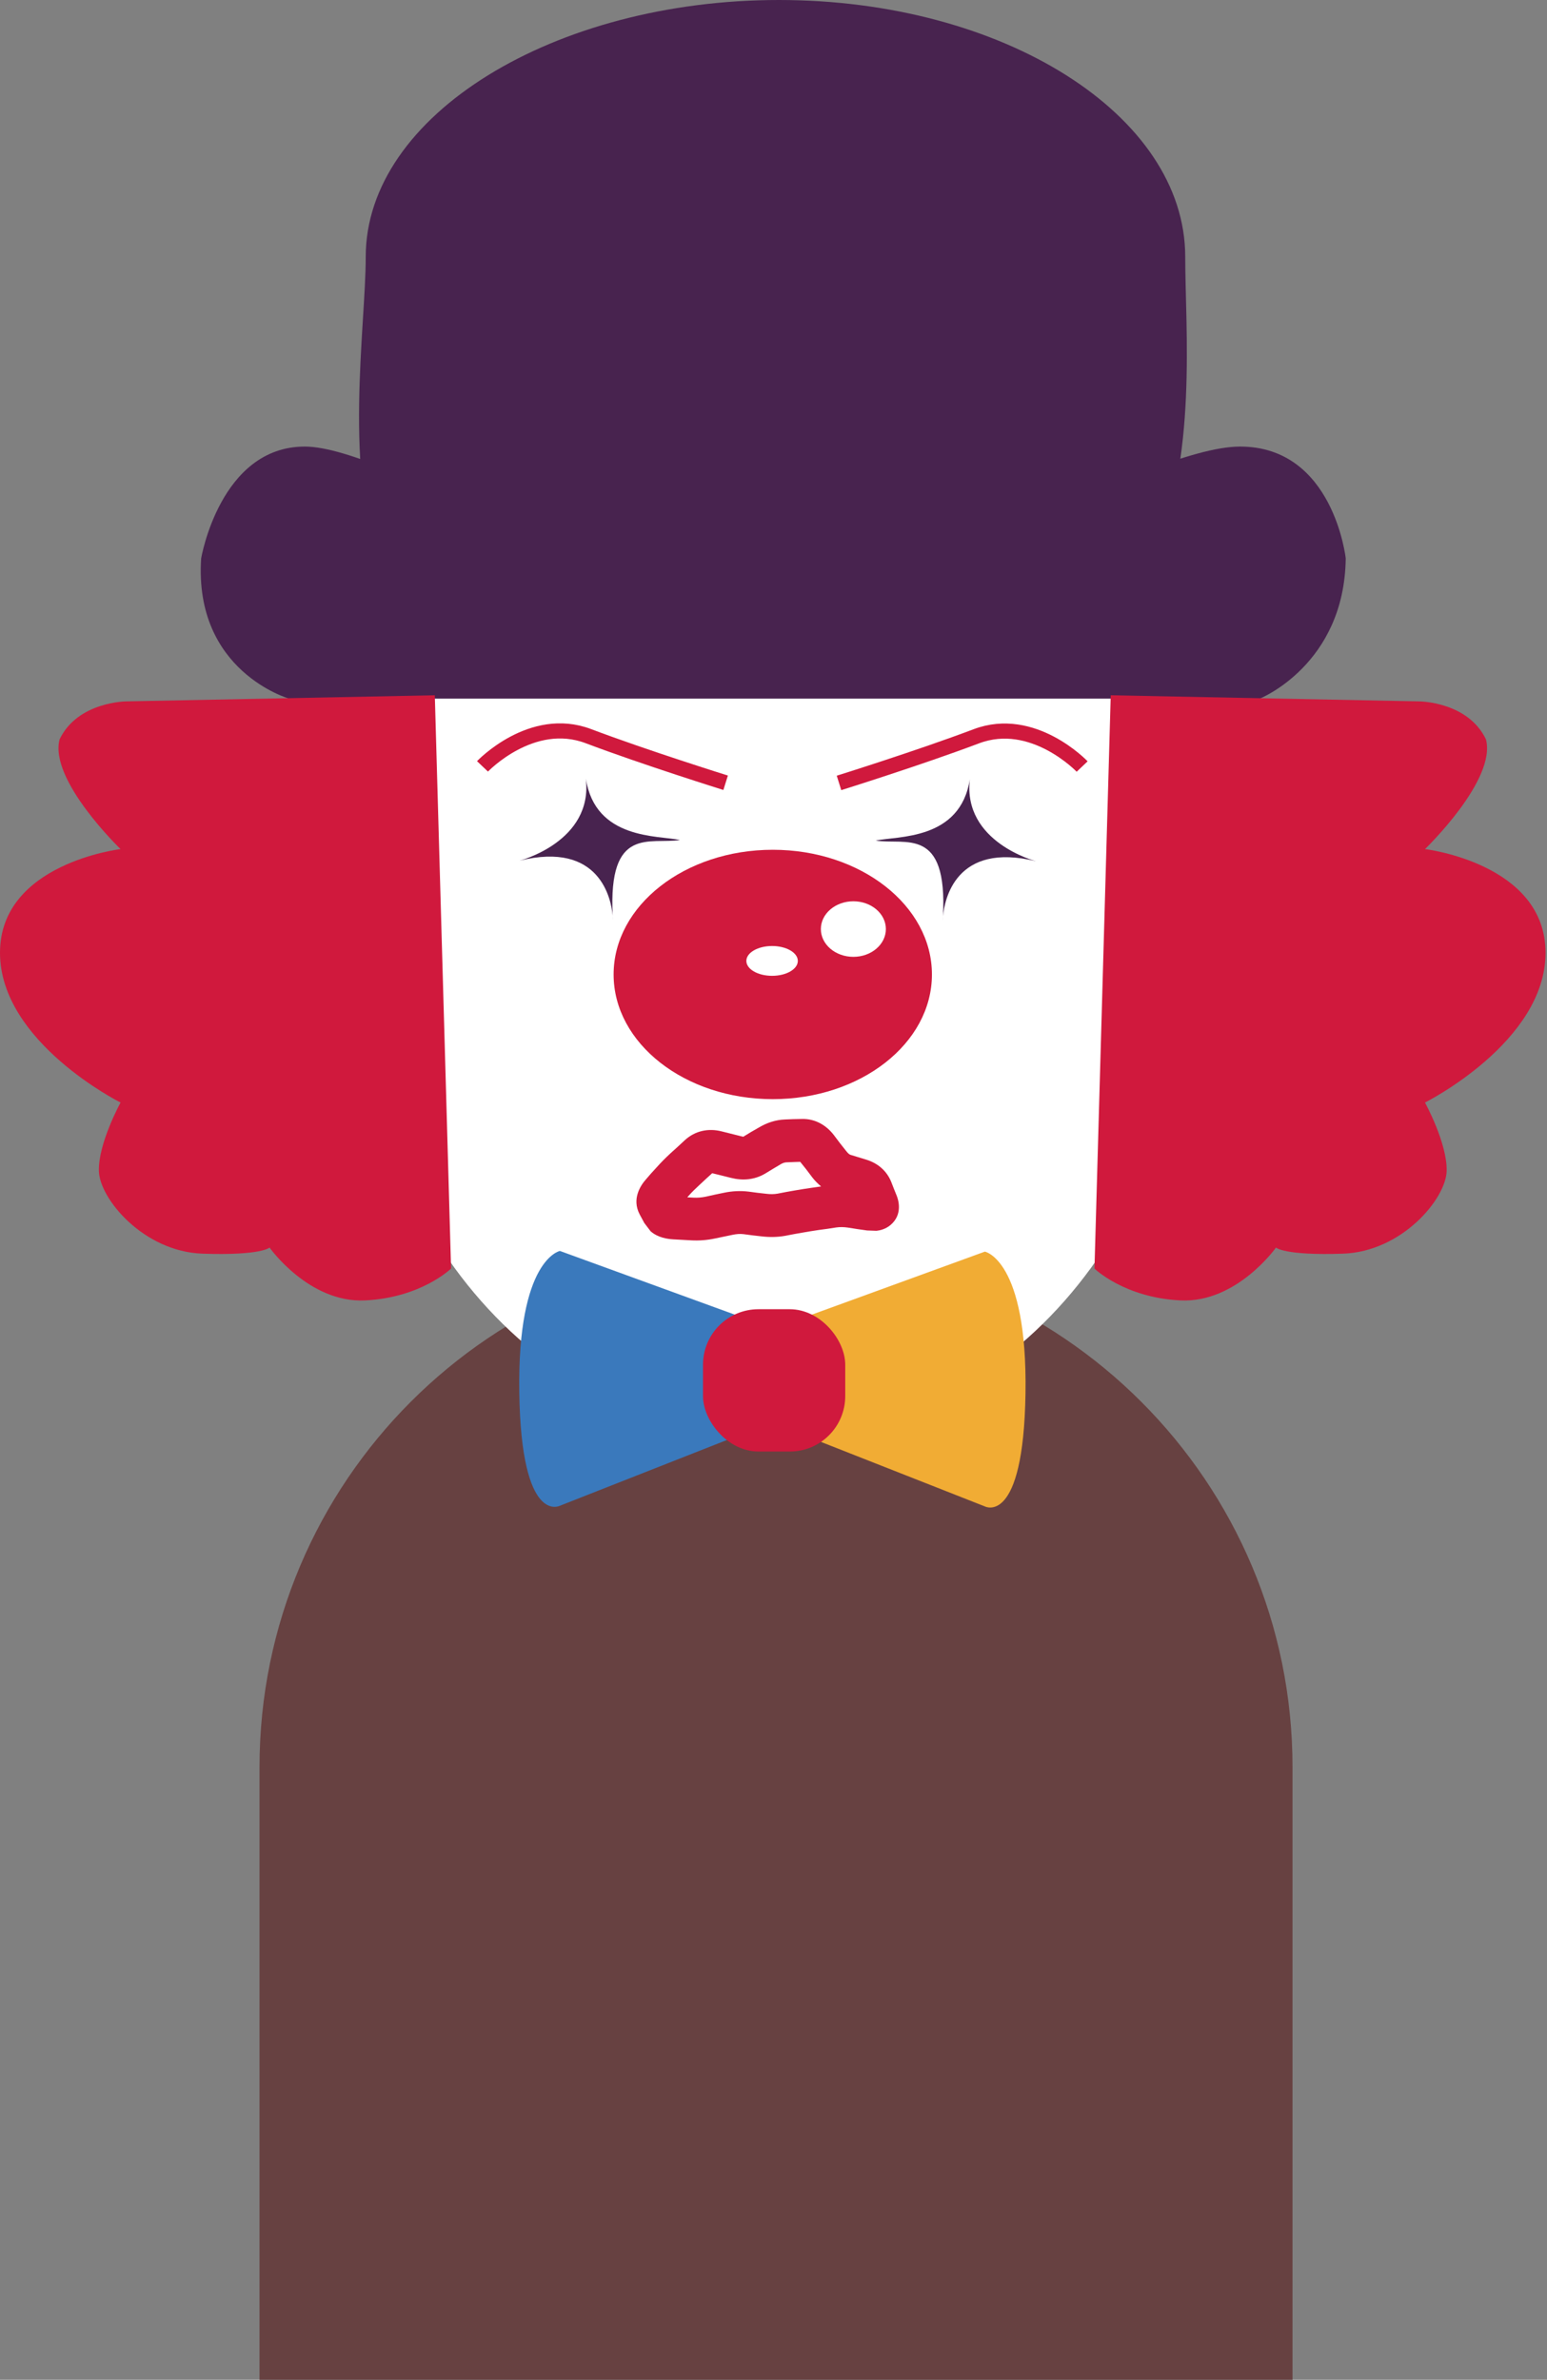 <svg width="614" height="944" viewBox="0 0 614 944" fill="none" xmlns="http://www.w3.org/2000/svg">
<rect x="0" y="0" width="614" height="944" fill="#808080" stroke="none"/>
<path d="M103 700.999C103 587.781 194.781 496 307.999 496C421.217 496 512.998 587.781 512.998 700.999V944H103V700.999Z" fill="#674141"/>
<path d="M470.413 384.933C470.413 487.37 397.12 570.411 306.709 570.411C216.298 570.411 143.006 487.37 143.006 384.933C143.006 282.497 152.145 243.002 305.096 249.454C449.983 244.347 470.413 282.497 470.413 384.933Z" fill="white"/>
<path d="M123.649 308.59C139.509 308.859 147.842 343.804 147.842 343.804L145.154 414.769C145.154 414.769 118.812 416.383 105.37 409.93C105.37 409.93 79.027 392.997 80.102 370.953C81.178 348.909 99.994 310.204 123.649 308.59Z" fill="white"/>
<path d="M488.693 308.592C472.833 308.861 464.5 343.806 464.5 343.806L467.188 414.771C467.188 414.771 493.53 416.385 506.972 409.932C506.972 409.932 533.315 392.999 532.239 370.955C531.164 348.911 512.348 310.206 488.693 308.592Z" fill="white"/>
<path d="M470.413 101.878C470.413 158.144 490.304 313.43 309.129 244.346C108.33 332.515 145.156 158.144 145.156 101.878C145.156 45.612 220.054 0 309.129 0C398.204 0 470.413 45.612 470.413 101.878Z" fill="#48234F"/>
<path d="M499.982 277.14H114.781C114.781 277.14 76.879 266.388 79.836 221.497C79.836 221.497 87.363 177.144 120.964 177.144C154.565 177.144 252.679 241.926 302.677 241.389C352.675 240.851 455.091 177.144 492.186 177.144C529.282 177.144 534.12 221.497 534.12 221.497C533.582 263.7 499.982 277.14 499.982 277.14Z" fill="#48234F"/>
<path d="M274.369 492.014C277.507 492.185 280.647 491.939 283.732 491.283L290.771 489.822C292.234 489.511 293.691 489.386 295.088 489.557L298.607 490.021L302.127 490.42C305.299 490.806 308.486 490.78 311.623 490.221L315.076 489.557L318.463 488.959C320.655 488.568 322.861 488.211 325.037 487.896L328.49 487.432L331.943 486.9C333.311 486.706 334.85 486.707 336.592 486.967L340.377 487.564L344.162 488.096L347.881 488.229C349.212 488.086 351.408 487.616 353.393 485.971C358.435 481.767 356.532 475.886 355.916 474.35L354.787 471.561L353.725 468.838C351.891 464.281 348.222 461.393 344.029 460.072L337.521 458.08C337.317 458.016 336.748 457.746 335.928 456.686L333.404 453.498L330.947 450.244C328.072 446.529 323.721 443.675 318.131 443.869L314.811 443.936L311.557 444.068C307.82 444.205 304.353 445.375 301.197 447.256L298.076 449.049L295.021 450.908C294.95 450.911 294.738 450.871 294.357 450.775L286.389 448.783C281.236 447.481 275.956 448.48 271.779 452.303L268.99 454.893L266.201 457.416C264.157 459.29 262.282 461.191 260.623 463.061L258.432 465.451L256.307 467.908C254.243 470.234 250.69 475.578 253.85 481.654L255.709 485.107L258.232 488.428C261.178 490.985 264.982 491.491 267.197 491.615L274.369 492.014ZM272.775 474.947L273.307 474.35C274.52 472.982 276.005 471.51 277.689 469.967L280.479 467.377L282.67 465.385L286.189 466.248L290.174 467.244C294.673 468.381 299.442 468.07 303.721 465.518L306.775 463.658L309.896 461.799C310.82 461.253 311.549 461.094 312.154 461.068L315.475 460.936L317.6 460.869L319.99 463.857L322.447 467.111C323.454 468.412 324.642 469.578 325.9 470.631L322.646 471.096C320.272 471.439 317.861 471.799 315.475 472.225L312.088 472.822L308.635 473.486C307.189 473.744 305.704 473.737 304.186 473.553L300.666 473.154L297.146 472.689C293.846 472.287 290.513 472.461 287.252 473.154L283.732 473.885L280.146 474.682C278.52 475.025 276.908 475.168 275.299 475.08L272.775 474.947Z" fill="#D0193D"/>
<ellipse cx="306.711" cy="386.546" rx="63.17" ry="49.461" fill="#D0193D"/>
<ellipse cx="306.441" cy="381.17" rx="10.215" ry="5.914" fill="white"/>
<ellipse cx="338.698" cy="368.536" rx="12.903" ry="11.021" fill="white"/>
<path d="M390.887 496.488L317.771 523.1V568.798L390.887 597.56C390.887 597.56 406.209 605.624 407.015 552.669C407.822 499.714 390.887 496.488 390.887 496.488Z" fill="#F1AC34"/>
<path d="M222.228 496.22L295.344 522.832V568.529L222.228 597.292C222.228 597.292 206.906 605.356 206.1 552.401C205.293 499.445 222.228 496.22 222.228 496.22Z" fill="#3A79BC"/>
<rect x="279.021" y="519.337" width="56.45" height="56.45" rx="22" fill="#D0193D"/>
<path d="M50.267 278.216L172.574 275.797L179.025 503.208C179.025 503.208 167.198 514.767 144.887 515.842C122.576 516.918 106.985 494.875 106.985 494.875C106.985 494.875 103.759 498.101 80.373 497.295C56.987 496.488 39.515 475.521 39.246 464.5C38.977 453.479 47.848 437.35 47.848 437.35C47.848 437.35 0 413.427 0 377.944C0 342.461 47.848 336.816 47.848 336.816C47.848 336.816 19.354 309.398 23.655 293.269C30.913 278.216 50.267 278.216 50.267 278.216Z" fill="#D0193D"/>
<path d="M563.153 278.216L440.846 275.797L434.394 503.208C434.394 503.208 446.222 514.767 468.533 515.842C490.844 516.918 506.435 494.875 506.435 494.875C506.435 494.875 509.66 498.101 533.047 497.295C556.433 496.488 573.905 475.521 574.174 464.5C574.443 453.479 565.572 437.35 565.572 437.35C565.572 437.35 613.42 413.427 613.42 377.944C613.42 342.461 565.572 336.816 565.572 336.816C565.572 336.816 594.066 309.398 589.765 293.269C582.507 278.216 563.153 278.216 563.153 278.216Z" fill="#D0193D"/>
<path d="M206.176 341.413C206.176 341.413 235.476 333.911 232.519 308.827C236.282 333.208 261.281 331.333 269.883 333.208C257.964 335.056 241.346 327.344 243.177 363.23C243.271 364.252 243.271 364.857 243.271 364.857C243.236 364.305 243.205 363.763 243.177 363.23C242.583 356.753 238.218 333.516 206.176 341.413Z" fill="#48234F"/>
<path d="M411.273 341.648C411.273 341.648 381.973 334.146 384.93 309.062C381.167 333.443 356.168 331.567 347.566 333.443C359.486 335.291 376.103 327.578 374.272 363.465C374.178 364.486 374.178 365.091 374.178 365.091C374.213 364.539 374.245 363.997 374.272 363.465C374.866 356.987 379.231 333.75 411.273 341.648Z" fill="#48234F"/>
<path d="M191.5 304.001C191.5 304.001 211 283.501 233.5 292.001C256 300.501 288 310.501 288 310.501" stroke="#D0193D" stroke-width="6"/>
<path d="M429.498 304.064C429.498 304.064 409.998 283.564 387.498 292.064C364.998 300.564 332.998 310.564 332.998 310.564" stroke="#D0193D" stroke-width="6"/>
</svg>
